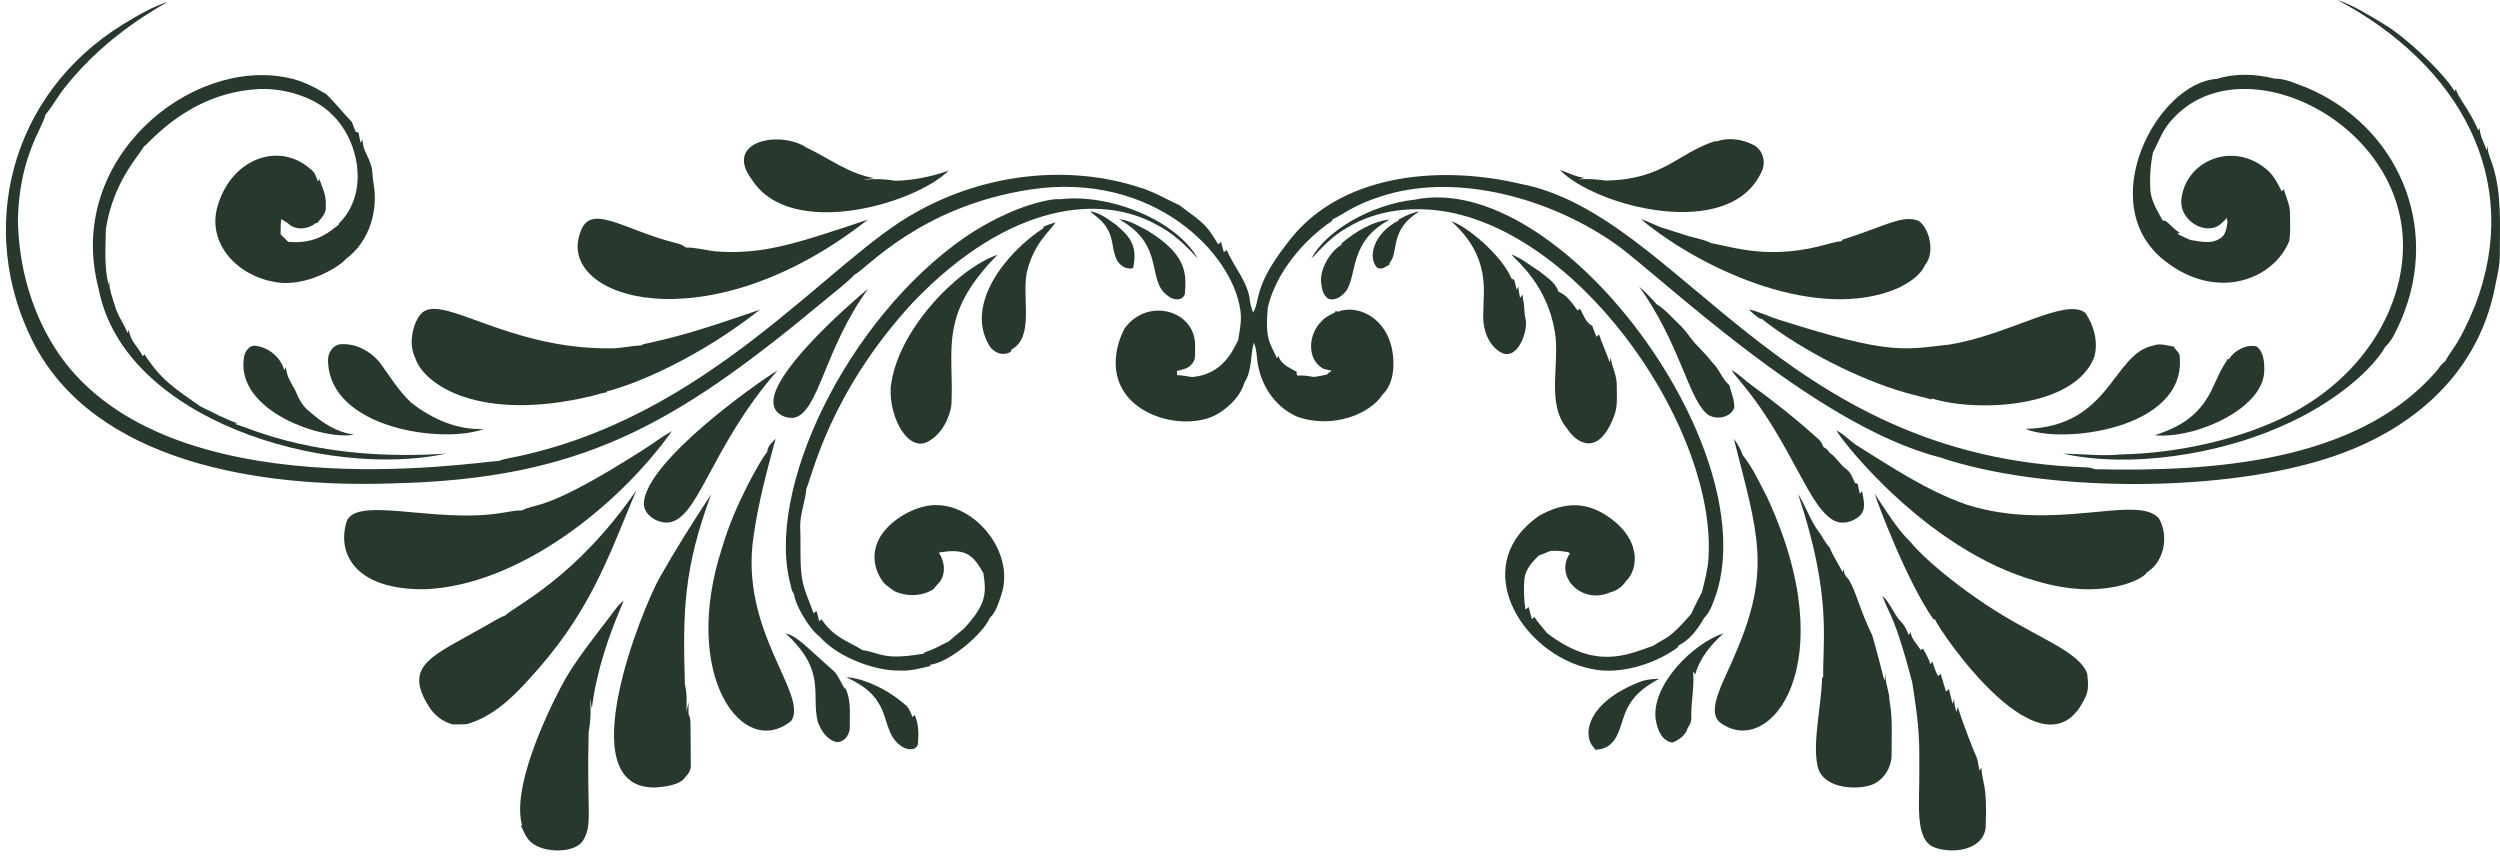 <svg width="121" height="42" viewBox="0 0 121 42" fill="none" xmlns="http://www.w3.org/2000/svg">
<path d="M77.185 36.219L77.181 36.289C78.468 36.25 78.344 34.953 78.832 34.151C79.155 33.56 79.724 33.165 80.304 32.852C79.945 32.858 79.584 32.899 79.255 33.049C76.623 34.121 76.615 35.755 77.185 36.219Z" fill="#28382D"/>
<path d="M42.493 33.986C42.955 34.641 42.893 35.618 43.604 36.101C43.834 36.281 44.305 36.38 44.427 36.031C44.467 35.549 44.475 35.045 44.265 34.597C44.231 34.633 44.196 34.67 44.164 34.708C44.083 34.509 44.017 34.292 43.852 34.145C42.792 33.198 41.53 32.787 40.969 32.782C41.555 33.066 42.151 33.406 42.493 33.986Z" fill="#28382D"/>
<path d="M83.276 34.986C85.656 36.736 89.285 32.164 85.535 24.083C85.168 23.384 84.847 22.645 84.346 22.028C84.249 21.744 84.104 21.476 83.919 21.241C85.073 25.796 85.752 27.573 84.001 31.618C83.468 32.934 82.525 34.433 83.276 34.986Z" fill="#28382D"/>
<path d="M80.135 34.824C80.213 35.284 80.412 35.86 80.943 35.94C81.264 35.815 81.602 35.574 81.687 35.226C81.786 35.081 81.872 34.919 81.861 34.738C81.835 33.986 82.019 33.243 81.944 32.49C81.977 32.543 82.012 32.596 82.047 32.649C82.27 31.849 82.809 31.202 83.415 30.659C81.965 31.113 79.91 33.152 80.135 34.824Z" fill="#28382D"/>
<path d="M95.811 37.303C95.745 37.052 95.747 36.78 95.621 36.548C95.538 36.366 94.961 34.922 94.759 34.208C94.737 34.292 94.714 34.374 94.694 34.458C94.63 34.245 94.572 34.029 94.574 33.806C94.551 33.894 94.53 33.982 94.51 34.07C94.442 33.832 94.378 33.594 94.331 33.352C94.281 33.391 94.234 33.431 94.188 33.471C94.104 33.184 94.004 32.902 93.929 32.614C93.884 32.65 93.841 32.686 93.801 32.723C93.687 32.499 93.587 32.267 93.54 32.021C93.501 32.06 93.465 32.101 93.432 32.143C93.348 31.873 93.208 31.627 93.065 31.386C93.031 31.411 93 31.438 92.97 31.465C92.789 31.188 92.526 30.945 92.471 30.605C92.44 30.648 92.41 30.692 92.382 30.737C92.292 30.525 92.207 30.303 92.046 30.136C91.663 29.754 91.512 29.203 91.11 28.836C91.434 29.776 91.685 29.713 92.55 33.016C92.924 35.356 92.895 35.873 92.895 37.322C92.905 38.962 92.676 40.6 93.589 41.001C94.478 41.357 95.979 41.153 96.105 40.069C96.201 37.879 95.927 37.925 95.9 37.151C95.869 37.202 95.84 37.252 95.811 37.303Z" fill="#28382D"/>
<path d="M80.494 11.035C80.129 10.924 79.804 10.714 79.433 10.621C82.582 13.211 88.064 15.553 91.805 13.969C92.346 13.715 92.928 13.371 93.181 12.81C93.665 12.233 93.392 11.061 92.87 10.692C92.083 10.37 91.228 10.955 89.171 11.603L89.141 11.669C88.968 11.689 88.799 11.717 88.634 11.765C85.667 12.646 83.908 11.942 82.849 11.779C82.486 11.592 82.078 11.533 81.691 11.417C81.289 11.295 80.895 11.155 80.494 11.035Z" fill="#28382D"/>
<path d="M45.917 8.256C45.088 8.549 44.222 8.729 43.343 8.749C42.851 8.671 42.351 8.638 41.856 8.697L41.858 8.678C42.008 8.659 42.16 8.641 42.312 8.62C41.106 8.427 40.128 7.66 39.052 7.152C37.737 6.277 34.966 6.839 36.412 8.721C38.294 11.618 44.299 9.869 45.917 8.256Z" fill="#28382D"/>
<path d="M34.603 12.165C34.133 12.103 33.669 11.976 33.192 11.979C33.075 11.886 32.944 11.817 32.799 11.785C30.117 11.127 28.536 9.733 28.065 11.311C26.982 14.465 34.212 16.747 42.006 10.63C38.437 11.822 36.908 12.338 34.603 12.165Z" fill="#28382D"/>
<path d="M28.645 19.166C28.887 19.097 29.13 19.028 29.379 18.982L29.373 18.941C30.816 18.586 33.861 17.289 36.779 14.99C35.006 15.592 33.233 16.217 31.396 16.602C31.277 16.64 31.134 16.633 31.037 16.72C30.546 16.73 30.065 16.863 29.572 16.861C24.415 16.912 21.233 14.039 20.329 15.246C19.946 15.746 19.777 16.692 20.091 17.31C20.5 18.625 23.224 20.467 28.645 19.166Z" fill="#28382D"/>
<path d="M85.266 8.301C85.488 7.858 85.322 7.233 84.863 7.012C84.323 6.735 83.656 6.641 83.077 6.845L83.007 6.83C81.151 7.435 80.551 8.678 77.722 8.742C77.284 8.682 76.842 8.637 76.402 8.687C76.493 8.662 76.586 8.636 76.68 8.611C76.264 8.558 75.895 8.354 75.501 8.228C77.191 9.981 83.722 11.727 85.266 8.301Z" fill="#28382D"/>
<path d="M95.619 28.922C94.727 28.312 93.191 27.114 92.489 26.258C91.784 25.567 91.281 24.711 90.736 23.898C90.84 24.263 92.274 28.111 93.577 29.974L93.654 29.979C93.86 30.528 98.972 38.055 100.932 33.74C101.117 33.39 101.056 32.979 101.02 32.603C100.571 31.397 98.298 30.822 95.619 28.922Z" fill="#28382D"/>
<path d="M19.022 23.395C28.103 23.186 32.615 20.585 39.703 14.713C40.26 14.241 40.854 13.807 41.369 13.289C41.964 12.992 44.538 9.989 49.861 9.173C55.85 8.267 59.663 12.293 60.031 15.007C60.113 15.497 60.002 15.985 59.926 16.463C59.676 16.955 59.173 18.138 57.686 18.248C57.45 18.208 57.214 18.165 56.974 18.156C56.971 18.106 56.964 18.006 56.961 17.956C57.23 17.883 57.55 17.838 57.715 17.581C57.903 17.364 57.826 17.058 57.843 16.796C57.92 15.038 55.559 14.337 54.424 15.903C54.011 16.704 53.849 17.693 54.167 18.5C54.86 20.34 57.691 20.872 59.047 19.964C59.569 19.618 60.055 19.128 60.23 18.516C60.607 17.941 60.509 17.218 60.685 16.582C60.861 16.976 60.807 17.427 60.926 17.839C61.148 18.848 61.835 19.764 62.797 20.172C64.532 20.782 66.341 20.013 66.915 19.096C67.331 18.71 67.449 18.101 67.442 17.555C67.408 15.428 65.724 14.707 64.791 15.079C64.749 15.074 64.668 15.066 64.627 15.062L64.622 15.119C64.385 15.236 64.128 15.347 63.959 15.559C63.327 16.15 63.214 17.411 64.067 17.855C64.197 17.883 64.324 17.911 64.455 17.941C64.372 18.004 64.291 18.067 64.21 18.129C63.998 18.168 63.789 18.23 63.575 18.242C63.318 18.199 63.06 18.153 62.8 18.182C62.782 18.144 62.749 18.069 62.732 18.031L62.804 18.02C62.457 17.811 62 17.664 61.883 17.23C61.856 17.265 61.831 17.301 61.806 17.337C61.428 16.538 61.232 16.367 61.358 14.9C61.748 13.195 63.114 11.601 64.481 10.684L64.492 10.618C65.089 10.352 65.595 9.814 67.47 9.324C71.069 8.445 75.32 9.786 78.166 11.793C80.205 13.203 87.726 20.56 93.861 22.127C98.873 23.824 107.129 23.832 112.229 22.31C116.455 21.079 119.866 18.311 120.744 13.96C120.855 13.392 121.01 12.824 120.991 12.24C120.993 10.828 121.083 9.384 120.652 8.021C120.56 7.692 120.376 7.38 120.409 7.028C120.388 7.114 120.37 7.2 120.353 7.286C120.246 6.916 120.01 6.578 120.02 6.182C119.999 6.229 119.979 6.277 119.962 6.325C119.453 5.178 118.944 4.716 118.868 4.302C118.846 4.343 118.826 4.383 118.808 4.424C118.23 3.471 116.42 1.784 115.39 1.174C114.665 0.739 113.943 0.273 113.138 0C119.029 3.14 122.142 8.664 119.793 14.793C118.945 16.811 118.767 16.725 118.333 17.506C118.142 17.612 118.035 17.852 117.881 18.012C114.07 22.362 107.119 22.841 101.402 22.71C101.27 22.665 101.137 22.625 101 22.621C86.134 22.145 81.278 10.382 73.6 8.9C69.575 7.951 64.716 8.44 62.264 11.824C60.649 13.899 61.013 14.524 60.648 15.134C60.592 14.964 60.535 14.794 60.504 14.617C60.429 13.666 59.727 12.943 59.373 12.095C59.327 12.133 59.28 12.169 59.235 12.207C59.185 12.043 59.141 11.878 59.101 11.712C59.052 11.747 59.003 11.782 58.955 11.818C58.392 10.891 58.324 10.847 57.086 9.934C56.449 9.643 55.845 9.275 55.17 9.075C51.625 7.92 47.628 8.44 44.389 10.244C40.109 12.548 34.308 20.306 24.626 22.178C24.473 22.212 24.317 22.237 24.175 22.303C22.915 22.371 8.188 24.74 2.884 17.183C1.558 15.271 0.899 12.942 0.867 10.625C0.939 7.592 2.034 6.243 2.201 5.552C2.547 5.135 2.802 4.653 3.142 4.231C5.211 1.599 7.886 0.25 8.122 0.09C7.354 0.336 6.654 0.754 5.967 1.169C0.448 4.569 -1.147 11.14 1.606 16.566C4.57 22.357 12.504 23.627 19.022 23.395Z" fill="#28382D"/>
<path d="M21.603 21.956C15.396 22.359 12.148 20.733 11.361 20.516C11.403 20.506 11.447 20.495 11.491 20.486C10.865 20.278 10.284 19.949 9.691 19.665C8.428 18.773 7.822 18.42 6.995 17.153C6.965 17.182 6.937 17.21 6.909 17.239C6.699 16.811 6.278 16.468 6.243 15.973C6.216 16.018 6.19 16.063 6.165 16.109C6.003 15.659 5.69 15.281 5.567 14.816C5.442 14.402 5.273 13.995 5.285 13.554C5.278 13.614 5.263 13.734 5.255 13.793C5.033 12.91 5.114 11.993 5.123 11.092C5.473 8.887 6.565 7.731 6.969 7.089C7.223 6.943 9.077 4.551 12.389 4.32C13.616 4.22 15.213 4.659 16.053 5.529C17.332 6.717 17.936 9.295 16.401 10.822L16.398 10.872C16.036 11.133 15.368 11.838 13.948 11.705C13.823 11.585 13.703 11.46 13.581 11.338C13.579 11.094 13.582 10.848 13.61 10.606C13.718 10.666 13.825 10.73 13.928 10.801C14.289 11.168 14.905 11.109 15.282 10.798L15.345 10.805C15.545 10.562 15.82 10.312 15.766 9.963C15.811 9.502 15.608 9.08 15.452 8.66C15.431 8.703 15.411 8.747 15.391 8.79C15.311 8.566 15.232 8.322 15.026 8.181C13.494 6.835 11.228 7.678 10.547 9.921C9.988 11.717 11.41 13.3 13.243 13.637C14.8 13.964 16.489 12.869 16.747 12.527C17.884 11.698 18.328 10.169 18.071 8.821C18.015 8.54 18.053 8.244 17.949 7.972C17.832 7.56 17.526 7.197 17.552 6.75C17.519 6.803 17.486 6.856 17.454 6.909C17.415 6.745 17.378 6.581 17.351 6.415C17.305 6.403 17.26 6.391 17.215 6.378C17.155 6.218 17.093 6.059 17.028 5.901C16.602 5.464 16.228 4.975 15.785 4.554C15.208 4.203 14.596 3.893 13.928 3.764C9.182 2.761 3.126 7.748 4.771 13.962C5.979 20.342 15.779 23.197 21.603 21.956Z" fill="#28382D"/>
<path d="M23.403 20.761C22.131 20.822 20.911 20.274 19.924 19.507C19.319 18.954 18.89 18.244 18.411 17.587C17.954 17.001 17.222 16.601 16.467 16.663C16.087 16.71 15.86 17.102 15.877 17.46C15.936 20.766 21.492 21.499 23.403 20.761Z" fill="#28382D"/>
<path d="M17.139 21.034C16.317 20.935 15.604 20.468 14.996 19.932C14.647 19.674 14.444 19.281 14.288 18.888C14.094 18.54 13.858 18.184 13.841 17.774C13.812 17.823 13.782 17.872 13.754 17.92C13.588 17.288 13.012 16.82 12.374 16.737C12.059 16.696 11.853 17.01 11.809 17.283C11.376 19.935 15.701 21.332 17.139 21.034Z" fill="#28382D"/>
<path d="M90.019 23.903C89.979 23.74 89.939 23.58 89.91 23.416C89.863 23.402 89.818 23.388 89.775 23.374C89.671 23.126 89.573 22.858 89.349 22.695C89.043 22.475 88.874 22.115 88.555 21.918C88.485 21.8 88.388 21.695 88.262 21.643C88.202 21.513 88.146 21.377 88.04 21.28C86.993 20.328 85.883 19.448 84.741 18.615C84.422 18.387 84.155 18.091 83.802 17.914C84.168 18.469 85.161 19.318 86.805 22.412C87.509 23.672 88 24.74 88.718 25.169C89.144 25.424 89.705 25.268 90.043 24.936C90.341 24.614 90.187 24.143 90.121 23.762C90.086 23.809 90.052 23.855 90.019 23.903Z" fill="#28382D"/>
<path d="M89.475 28.044C89.34 27.912 89.227 27.759 89.248 27.558C89.224 27.601 89.2 27.644 89.178 27.686C88.978 27.283 88.718 26.91 88.551 26.492C88.338 26.279 88.223 25.996 88.043 25.759C87.616 25.196 87.407 24.508 87.029 23.916C88.662 28.817 88.214 30.969 88.243 32.78L88.19 32.792C88.157 34.157 87.724 35.89 87.962 37.038C88.163 38.154 89.752 38.242 90.506 38.013C91.159 37.818 91.584 37.124 91.553 36.458C91.553 35.602 91.608 34.737 91.449 33.892C91.45 33.44 91.21 33.023 91.26 32.567C91.24 32.693 91.223 32.819 91.205 32.947C91.177 32.838 90.717 31.044 90.614 30.745C89.972 29.42 89.861 28.684 89.475 28.044Z" fill="#28382D"/>
<path d="M104.483 25.075C103.385 23.904 99.443 25.78 95.178 24.423C93.246 23.748 91.537 22.598 89.813 21.523C89.501 21.3 89.237 21.01 88.889 20.839C89.157 21.374 93.308 26.647 98.531 28.114C101.859 29.123 103.825 27.968 103.897 27.713C104.759 27.189 104.987 25.92 104.483 25.075Z" fill="#28382D"/>
<path d="M56.544 14.331C56.773 14.532 57.232 14.586 57.347 14.234C57.419 13.273 57.486 12.359 55.544 11.164C55.103 10.94 54.669 10.654 54.164 10.614C56.449 11.887 55.45 13.602 56.544 14.331Z" fill="#28382D"/>
<path d="M68.49 9.661C66.326 9.889 64.126 11.218 63.469 12.523C63.994 11.962 64.527 11.388 65.211 11.015C66.66 10.134 68.444 9.963 70.09 10.26C76.791 11.521 83.118 20.935 82.687 27.08C82.641 27.617 82.505 28.137 82.373 28.658C82.202 29.005 82.011 29.345 81.863 29.703C80.722 31.023 80.63 30.829 80.029 31.25C78.677 31.726 77.223 32.418 74.877 30.645C74.674 30.381 74.438 30.143 74.265 29.859C74.224 29.893 74.185 29.928 74.147 29.963C74.088 29.769 74.033 29.574 73.985 29.379C73.933 29.421 73.882 29.462 73.832 29.505C73.754 29.009 73.739 28.503 73.782 28.003C73.843 27.552 74.154 27.204 74.466 26.898C74.654 26.818 74.844 26.741 75.035 26.665C75.315 26.646 75.595 26.672 75.871 26.718C75.9 26.734 75.959 26.763 75.989 26.778C75.209 27.906 76.56 29.263 77.901 28.681C78.225 28.603 78.525 28.406 78.701 28.12C79.317 27.543 79.484 25.998 77.627 24.873C76.578 24.244 75.574 24.365 74.504 24.956C70.873 27.463 73.861 31.976 77.34 32.429C78.666 32.605 80.245 32.046 81.205 31.332L81.221 31.254C81.777 30.984 82.178 30.447 82.474 29.917C82.8 29.59 82.929 29.129 83.082 28.705C85.326 21.515 75.48 8.237 68.49 9.661Z" fill="#28382D"/>
<path d="M82.886 17.554C82.66 17.265 82.407 16.998 82.151 16.734C81.835 16.415 81.614 16.014 81.283 15.708C80.921 15.375 80.608 14.98 80.182 14.725C79.918 14.42 79.631 14.136 79.332 13.867C81.247 16.545 81.673 19.08 82.539 19.961C82.908 20.364 83.734 20.273 83.939 19.74C83.953 19.36 83.792 19.002 83.701 18.64C83.345 18.346 83.222 17.869 82.886 17.554Z" fill="#28382D"/>
<path d="M85.188 15.43L85.256 15.424C86.854 16.693 89.384 18.099 91.781 18.871C92.341 19.048 92.912 19.188 93.483 19.329L93.533 19.294C95.631 19.948 100.418 19.783 101.369 17.264C101.559 16.54 101.349 15.754 100.933 15.146C99.975 14.376 97.237 16.214 94.346 16.677C92.125 16.928 91.474 17.184 86.14 15.486C85.634 15.335 85.161 15.087 84.644 14.975C84.805 15.148 84.991 15.297 85.188 15.43Z" fill="#28382D"/>
<path d="M77.949 17.297C77.935 17.379 77.921 17.461 77.909 17.543C77.76 17.082 77.541 16.648 77.394 16.187C77.351 16.224 77.308 16.262 77.267 16.299C77.2 16.12 77.13 15.942 77.061 15.765C76.74 15.605 76.637 15.231 76.473 14.94C76.433 14.968 76.392 14.997 76.354 15.027C76.099 14.681 75.848 14.281 75.432 14.121C75.288 13.664 74.836 13.401 74.483 13.114C74.044 12.839 73.638 12.494 73.147 12.316C73.434 12.652 74.884 13.809 75.25 16.035C75.522 17.555 74.814 19.528 75.849 20.741C76.219 21.355 77.329 22.229 78.115 20.149C78.309 19.688 78.25 19.182 78.251 18.695C78.275 18.207 78.023 17.77 77.949 17.297Z" fill="#28382D"/>
<path d="M64.3 14.461C64.65 14.582 64.988 14.311 65.184 14.043C65.697 13.187 65.32 11.668 67.27 10.624C66.387 10.727 65.606 11.217 64.935 11.772L64.927 11.846C64.425 12.135 63.876 12.981 63.941 13.664C63.974 13.952 64.025 14.3 64.3 14.461Z" fill="#28382D"/>
<path d="M70.24 10.707C72.194 12.447 71.776 14.168 71.795 15.051C71.709 16.215 72.251 16.927 72.788 17.12C73.545 17.316 73.991 15.893 73.824 15.373C73.76 15.089 73.794 14.79 73.718 14.508C73.711 14.447 73.7 14.324 73.693 14.263C73.651 14.314 73.611 14.364 73.571 14.414C73.532 14.236 73.502 14.054 73.486 13.872C73.459 13.924 73.433 13.976 73.408 14.028C73.368 13.865 73.327 13.705 73.293 13.542C73.248 13.524 73.205 13.507 73.163 13.49C72.684 12.356 71.015 10.955 70.24 10.707Z" fill="#28382D"/>
<path d="M67.255 12.806L67.256 12.724C67.731 12.187 67.219 11.136 68.696 10.234C68.344 10.297 68.016 10.444 67.707 10.618L67.691 10.673C66.494 11.277 66.166 12.46 66.656 12.956C66.865 13.081 67.075 12.902 67.255 12.806Z" fill="#28382D"/>
<path d="M109.59 17.939C109.597 17.527 109.569 17.026 109.207 16.761C108.693 16.662 108.153 16.962 107.873 17.386L107.825 17.369C107.443 18.003 107.558 17.769 107.146 18.657C106.431 20.316 105.206 20.744 104.299 21.066C106.217 21.257 109.569 19.791 109.59 17.939Z" fill="#28382D"/>
<path d="M105.499 17.279C105.508 17.087 105.339 16.968 105.234 16.833L105.224 16.778C104.892 16.734 104.557 16.594 104.227 16.724C102.241 17.111 102.156 20.667 98.038 20.758C99.773 21.512 105.813 20.781 105.499 17.279Z" fill="#28382D"/>
<path d="M99.844 21.955C103.22 22.697 107.454 21.932 110.295 20.686C113.217 19.446 114.965 17.673 115.431 16.808C115.808 16.448 116.005 15.95 116.216 15.485C118.179 10.89 115.976 6.074 111.652 4.245C111.14 4.06 110.631 3.8 110.076 3.802C109.179 3.576 108.188 3.535 107.301 3.818C104.385 3.999 101.27 9.932 104.804 12.647C107.343 14.615 110.064 13.499 110.8 11.663C110.869 11.228 110.838 10.78 110.836 10.34C110.845 9.924 110.643 9.551 110.534 9.161C110.499 9.195 110.467 9.229 110.434 9.262C110.232 8.858 110.019 8.431 109.648 8.154C108.163 6.945 106.142 7.643 105.667 9.214C105.567 9.54 105.519 9.909 105.667 10.229C105.911 10.782 106.557 11.177 107.162 11.016C107.419 10.946 107.6 10.739 107.778 10.554C107.787 10.601 107.804 10.695 107.811 10.742C107.765 11.038 107.729 11.399 107.427 11.552C107.004 11.833 106.489 11.679 106.029 11.618C105.801 11.53 105.581 11.422 105.366 11.31C105.403 11.302 105.477 11.287 105.514 11.279C104.977 10.928 104.898 10.63 104.68 10.682C104.436 10.243 104.165 9.806 104.086 9.301C104.036 8.66 104.074 8.019 104.202 7.39C104.488 6.832 104.699 6.218 105.154 5.764C108.472 2.077 116.289 5.85 116.304 11.86C116.32 14.677 114.629 18.044 110.872 20.029C108.458 21.282 105.367 21.936 102.702 21.992C101.751 22.09 100.797 21.971 99.844 21.955Z" fill="#28382D"/>
<path d="M52.745 10.228C53.068 10.477 53.413 10.725 53.607 11.095C53.867 11.521 53.832 12.041 54.013 12.495C54.147 12.82 54.478 13.069 54.842 12.977C55.062 11.934 54.737 11.484 54.016 10.88C53.626 10.608 53.232 10.288 52.745 10.228Z" fill="#28382D"/>
<path d="M57.978 12.52C56.921 10.642 53.668 9.345 51.288 9.646C51.089 9.582 49.129 9.834 46.686 11.494C40.981 15.461 36.972 23.77 38.285 28.389C38.3 28.526 38.359 28.656 38.437 28.771C38.454 29.163 39.09 30.378 39.681 30.824C40.616 31.881 42.471 32.478 43.471 32.451C43.997 32.497 44.515 32.358 45.022 32.236L45.025 32.175C45.981 32.038 47.563 30.695 47.906 29.91C48.208 29.623 48.32 29.209 48.451 28.827C49.248 26.568 46.782 23.864 44.581 24.555C43.745 24.782 42.712 25.503 42.438 26.334C42.192 26.99 42.368 27.752 42.832 28.269C42.981 28.39 43.137 28.506 43.296 28.615C43.89 28.886 44.618 28.872 45.176 28.519C45.237 28.446 45.299 28.372 45.361 28.297C45.806 27.893 45.752 27.212 45.437 26.747C46.771 26.505 47.103 26.883 47.593 27.732C47.749 28.731 47.737 29.251 46.657 30.423C46.408 30.629 46.157 30.831 45.916 31.046C45.278 31.347 45.343 31.373 44.747 31.577L44.716 31.632C42.724 31.984 42.635 31.591 41.73 31.462C41.306 31.146 40.369 30.911 39.765 29.975C39.727 30.006 39.689 30.036 39.652 30.067C39.605 29.9 39.56 29.734 39.516 29.568C39.47 29.606 39.424 29.645 39.38 29.684C39.16 29.071 38.862 28.479 38.795 27.826C38.705 27.065 38.768 26.297 38.728 25.534C38.712 24.888 38.979 24.277 39.03 23.639C39.304 23.089 40.113 19.057 44.184 14.637C48.925 9.696 53.353 9.434 55.938 10.854C56.736 11.249 57.387 11.865 57.978 12.52Z" fill="#28382D"/>
<path d="M30.187 29.078C30.018 29.197 29.883 29.356 29.762 29.521C28.747 30.87 27.779 32.035 27.148 33.25C26.315 34.841 24.788 38.185 25.264 39.929L25.22 39.973C25.353 40.26 25.471 40.572 25.722 40.781C26.338 41.303 27.822 41.301 28.211 40.696C28.701 39.886 28.39 39.43 28.492 35.408C28.596 34.878 28.603 34.334 28.559 33.796C28.59 33.959 28.614 34.123 28.645 34.287C28.868 32.48 29.465 30.742 30.187 29.078Z" fill="#28382D"/>
<path d="M24.453 29.79C24.115 29.915 23.817 30.121 23.502 30.293C20.971 31.742 19.488 32.167 20.745 34.175C21.004 34.604 21.416 34.928 21.901 35.06C22.132 35.066 22.363 35.062 22.595 35.05C23.773 34.711 24.712 33.86 25.517 32.97C28.564 29.695 29.401 27.049 30.798 23.735C27.845 28.005 24.964 29.292 24.453 29.79Z" fill="#28382D"/>
<path d="M25.272 24.7C24.932 24.697 24.601 24.782 24.267 24.828C20.97 25.366 16.982 23.877 16.737 25.385C16.35 26.915 17.316 28.581 20.622 28.517C25.144 28.303 29.939 24.483 32.523 20.864C31.999 21.155 31.526 21.529 31.016 21.844C26.347 24.806 25.98 24.322 25.272 24.7Z" fill="#28382D"/>
<path d="M37.454 19.637C37.549 20.048 38.02 20.261 38.409 20.223C39.63 20.002 39.883 16.891 42.028 13.962C40.908 14.889 37.107 18.26 37.454 19.637Z" fill="#28382D"/>
<path d="M31.714 38.115C32.156 38.08 32.944 38.003 33.17 37.604C33.335 37.454 33.448 37.244 33.435 37.016C33.412 34.693 33.455 34.858 33.322 34.556C33.322 34.361 33.324 34.167 33.325 33.974C33.287 34.138 33.26 34.304 33.224 34.469C33.236 34.023 33.256 33.572 33.15 33.135C33.04 29.584 33.088 27.522 34.421 23.924C33.547 25.248 32.7 26.59 31.919 27.972C31.148 29.324 27.497 38.187 31.714 38.115Z" fill="#28382D"/>
<path d="M48.919 17.027C48.931 16.997 48.954 16.939 48.965 16.91C50.06 16.32 49.468 14.442 49.689 13.228C50.02 11.802 50.743 11.268 51.092 10.767C50.887 10.817 50.691 10.89 50.501 10.973L50.509 11.038C48.698 12.212 46.69 14.719 47.875 16.717C48.093 17.078 48.536 17.255 48.919 17.027Z" fill="#28382D"/>
<path d="M43.109 18.762C43.032 20.238 43.973 21.935 44.951 21.355C45.8 20.869 46.048 19.796 46.05 19.551C46.181 16.942 45.388 15.248 48.28 12.332C46.361 12.983 43.392 16.01 43.109 18.762Z" fill="#28382D"/>
<path d="M38.022 30.652C40.014 32.489 39.251 33.565 39.579 34.936C39.739 35.357 40.025 35.818 40.499 35.915C40.897 35.934 41.167 35.493 41.129 35.13C41.12 34.5 41.209 33.818 40.879 33.247L40.887 33.349C40.731 33.082 40.609 32.791 40.423 32.543C38.965 31.254 38.597 30.8 38.022 30.652Z" fill="#28382D"/>
<path d="M37.54 21.234C37.372 21.413 37.143 21.599 37.135 21.864C36.8 22.274 35.531 24.494 34.964 26.466C32.914 32.67 35.956 36.818 38.304 34.883C39.117 33.578 35.786 30.554 36.47 25.972C36.693 24.366 37.116 22.796 37.54 21.234Z" fill="#28382D"/>
<path d="M31.165 24.3C31.116 24.88 31.715 25.268 32.233 25.294C33.781 25.323 34.306 21.739 37.634 17.925C36.683 18.501 31.354 22.251 31.165 24.3Z" fill="#28382D"/>
</svg>
